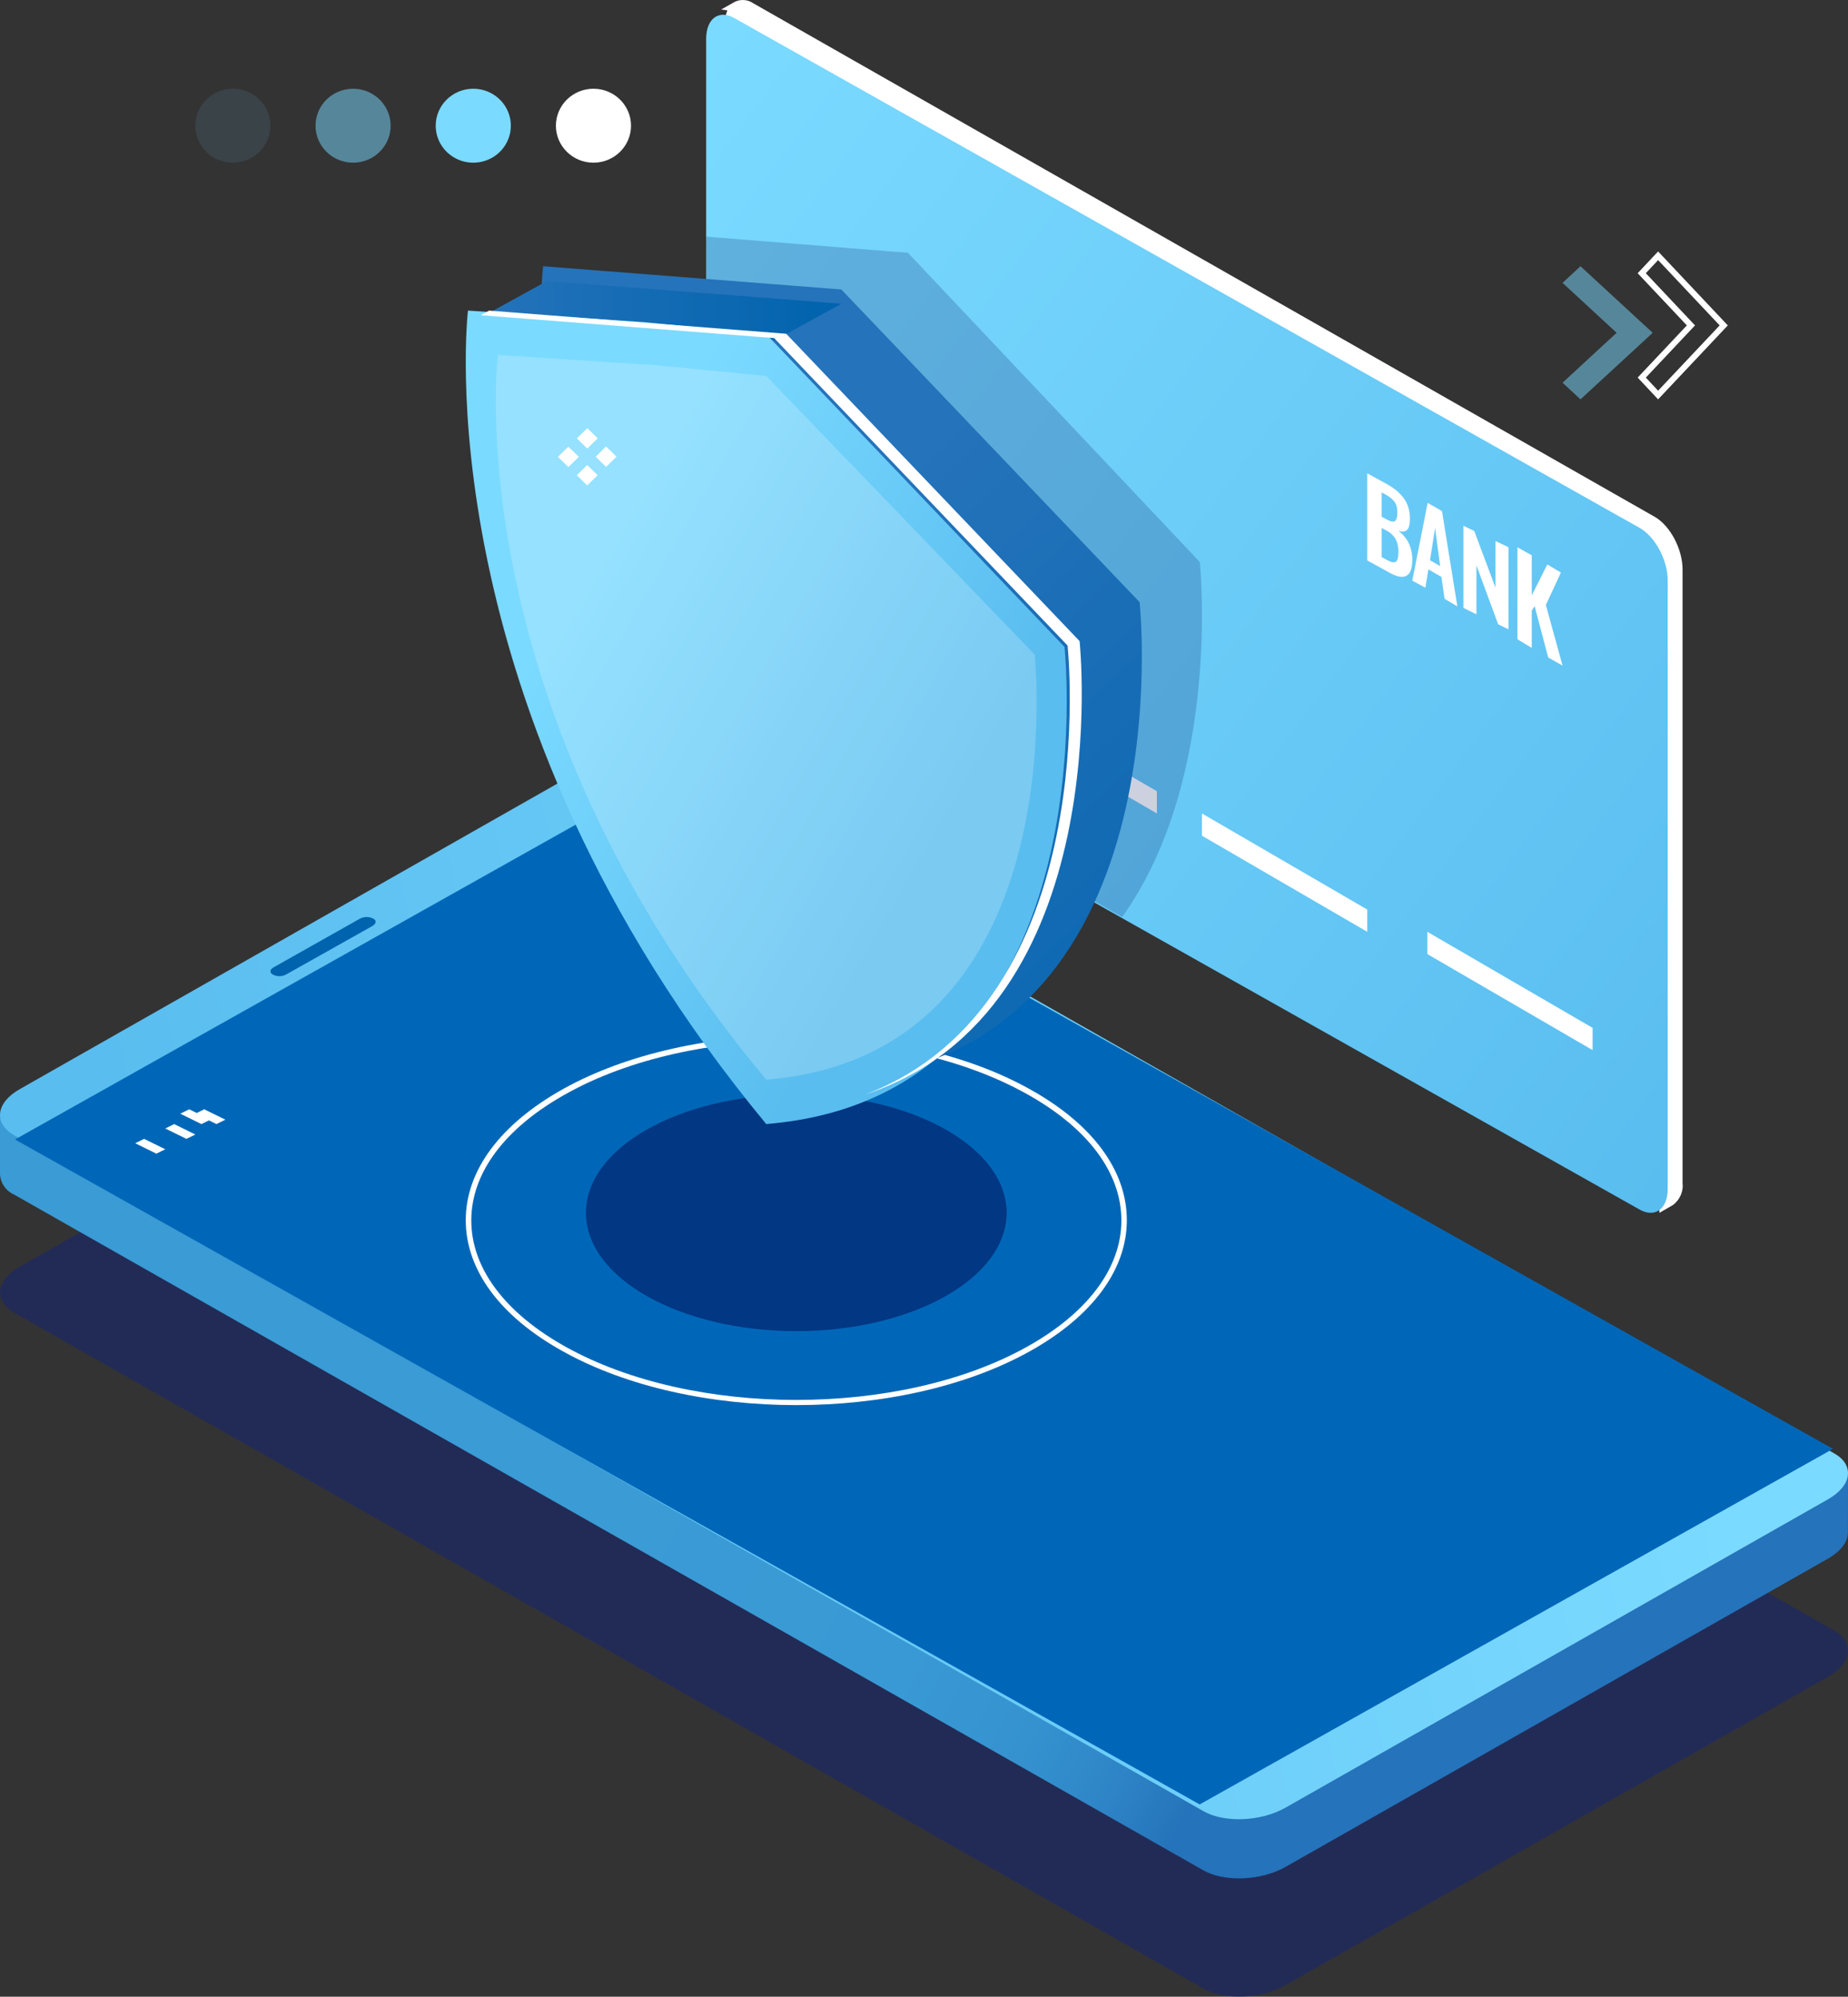 <svg width="124" height="134" viewBox="0 0 124 134" fill="none" xmlns="http://www.w3.org/2000/svg">
<rect x="0" y="0" width="124" height="134" fill="#333333" stroke="none"/>
<path opacity="0.5" d="M122.654 112.532L86.248 133.23C84.619 134.157 82.159 134.265 80.751 133.453L0.95 88.098C-0.458 87.296 -0.28 85.898 1.344 84.993L37.755 64.294C39.379 63.368 41.839 63.26 43.247 64.072L123.048 109.407C124.456 110.234 124.283 111.606 122.654 112.532Z" fill="#13247A"/>
<path d="M124 99.039L116.5 97.751L43.248 56.124C41.84 55.327 39.38 55.425 37.756 56.352L3.821 75.642L0 74.985V78.807C0.032 79.4 0.397 79.925 0.946 80.168L80.747 125.519C82.155 126.321 84.615 126.218 86.244 125.297L122.649 104.605C123.553 104.088 124.011 103.431 123.995 102.81L124 99.039Z" fill="url(#paint0_linear_13220_141765)"/>
<path d="M122.654 100.621L86.248 121.319C84.619 122.246 82.159 122.354 80.751 121.547L0.95 76.187C-0.458 75.385 -0.28 73.988 1.344 73.082L37.755 52.384C39.379 51.458 41.839 51.349 43.247 52.162L123.048 97.522C124.456 98.298 124.283 99.695 122.654 100.621Z" fill="url(#paint1_linear_13220_141765)"/>
<path d="M122.992 97.233L80.498 121.096L1.008 76.471L43.501 52.607L122.992 97.233Z" fill="#0067B8"/>
<path d="M25.004 62.135L19.204 65.394C18.942 65.538 18.625 65.55 18.352 65.426L18.293 65.394C18.076 65.272 18.103 65.056 18.358 64.919L24.147 61.654C24.408 61.515 24.721 61.504 24.993 61.622L25.053 61.654C25.286 61.775 25.232 61.992 25.004 62.135Z" fill="#0063AD"/>
<path d="M11.091 77.128L10.491 77.422L9.074 76.724L9.669 76.43L11.091 77.128Z" fill="white"/>
<path d="M13.106 76.138L12.508 76.43L11.09 75.733L11.688 75.438L13.106 76.138Z" fill="white"/>
<path d="M14.114 75.144L13.514 75.438L12.098 74.74L12.697 74.445L14.114 75.144Z" fill="white"/>
<path d="M15.122 75.142L14.524 75.438L13.105 74.741L13.704 74.445L15.122 75.142Z" fill="white"/>
<path d="M39.821 5.955C41.213 5.955 42.341 7.066 42.341 8.437C42.341 9.807 41.213 10.918 39.821 10.918C38.429 10.918 37.301 9.807 37.301 8.437C37.301 7.778 37.566 7.147 38.039 6.682C38.512 6.217 39.153 5.955 39.821 5.955Z" fill="white"/>
<path d="M31.751 5.955C32.771 5.953 33.692 6.556 34.084 7.483C34.475 8.41 34.261 9.479 33.541 10.189C32.82 10.9 31.736 11.113 30.793 10.73C29.851 10.346 29.236 9.441 29.236 8.437C29.236 7.068 30.361 5.958 31.751 5.955Z" fill="#7BDAFF"/>
<path opacity="0.5" d="M23.692 5.955C25.084 5.955 26.212 7.066 26.212 8.437C26.212 9.807 25.084 10.918 23.692 10.918C22.3 10.918 21.172 9.807 21.172 8.437C21.172 7.066 22.3 5.955 23.692 5.955Z" fill="#7BDAFF"/>
<path opacity="0.1" d="M15.626 5.955C16.645 5.955 17.564 6.56 17.954 7.487C18.344 8.414 18.129 9.481 17.408 10.191C16.687 10.901 15.603 11.113 14.661 10.729C13.72 10.345 13.105 9.44 13.105 8.437C13.105 7.066 14.234 5.955 15.626 5.955Z" fill="#7BDAFF"/>
<path opacity="0.6" d="M53.43 89.333C61.225 89.333 67.544 85.778 67.544 81.392C67.544 77.006 61.225 73.451 53.43 73.451C45.635 73.451 39.316 77.006 39.316 81.392C39.316 85.778 45.635 89.333 53.43 89.333Z" fill="#041860"/>
<path d="M53.434 94.297C47.765 94.297 42.102 93.098 37.789 90.698C33.551 88.355 31.252 85.226 31.252 81.887C31.252 78.549 33.572 75.44 37.789 73.081C46.414 68.283 60.448 68.283 69.072 73.081C73.311 75.424 75.61 78.554 75.61 81.887C75.61 85.221 73.289 88.355 69.078 90.698C64.76 93.098 59.097 94.297 53.434 94.297ZM53.434 69.84C47.834 69.84 42.239 71.029 37.98 73.413C33.885 75.69 31.623 78.707 31.623 81.903C31.623 85.098 33.874 88.12 37.98 90.397C46.499 95.134 60.363 95.134 68.887 90.397C72.977 88.12 75.244 85.103 75.244 81.903C75.244 78.702 72.993 75.69 68.887 73.413C64.622 71.029 59.028 69.825 53.434 69.825V69.84Z" fill="white"/>
<path d="M111.029 34.683L50.544 0.22C50.181 -0.033 49.707 -0.071 49.307 0.122L48.391 0.639L48.804 0.696C48.688 0.993 48.631 1.309 48.637 1.627V42.753C48.637 44.128 49.48 45.72 50.523 46.31L111.008 80.777C111.115 80.835 111.227 80.884 111.343 80.922V81.393L112.244 80.876C112.72 80.526 112.97 79.952 112.899 79.371V38.255C112.915 36.87 112.071 35.277 111.029 34.683Z" fill="white"/>
<path d="M110.01 81.17L49.276 46.963C48.224 46.373 47.383 44.792 47.383 43.432V2.61C47.383 1.25 48.23 0.624 49.276 1.214L110.01 35.422C111.062 36.012 111.903 37.592 111.903 38.952V79.774C111.903 81.134 111.056 81.76 110.01 81.17Z" fill="url(#paint2_linear_13220_141765)"/>
<path d="M91.74 37.609V31.764L93.041 32.479C93.269 32.602 93.485 32.745 93.686 32.906C93.871 33.058 94.037 33.231 94.179 33.42C94.323 33.614 94.431 33.83 94.499 34.058C94.575 34.309 94.611 34.569 94.607 34.83C94.607 35.55 94.342 35.813 93.821 35.612C94.122 35.836 94.363 36.123 94.526 36.451C94.689 36.806 94.77 37.19 94.764 37.578C94.764 38.133 94.64 38.483 94.385 38.632C94.13 38.782 93.756 38.72 93.269 38.452L91.74 37.609ZM92.71 34.681L93.014 34.846C93.296 35 93.491 35.041 93.599 34.969C93.707 34.892 93.762 34.696 93.762 34.377C93.763 34.233 93.745 34.09 93.707 33.95C93.671 33.831 93.61 33.719 93.529 33.621C93.448 33.525 93.355 33.439 93.252 33.364C93.121 33.275 92.986 33.192 92.846 33.117L92.71 33.045V34.681ZM92.71 37.387L93.068 37.583C93.353 37.741 93.554 37.777 93.67 37.691C93.778 37.603 93.832 37.392 93.832 37.053C93.845 36.753 93.782 36.455 93.648 36.183C93.501 35.934 93.281 35.73 93.014 35.597L92.71 35.432V37.387Z" fill="white"/>
<path d="M94.764 38.967L95.794 33.748L96.758 34.301L97.788 40.696L96.928 40.184L96.722 38.721L95.846 38.21L95.64 39.443L94.764 38.967ZM95.954 37.601L96.634 37.99L96.294 35.431L95.954 37.601Z" fill="white"/>
<path d="M98.193 40.798V35.287L98.92 35.632L100.344 39.429V36.307L101.218 36.724V42.235L100.527 41.9L99.068 37.943V41.225L98.193 40.798Z" fill="white"/>
<path d="M101.82 42.904V36.727L102.782 37.271V39.954L103.824 37.88L104.737 38.425L103.727 40.602L104.845 44.667L103.883 44.123L102.975 40.683L102.782 40.972V43.481L101.82 42.904Z" fill="white"/>
<path d="M63.511 46.652L52.422 40.203V38.711L63.511 45.159V46.652Z" fill="white"/>
<path d="M77.626 54.593L66.537 48.146V46.652L77.626 53.1V54.593Z" fill="white"/>
<path d="M91.74 62.532L80.65 56.084V54.592L91.74 61.04V62.532Z" fill="white"/>
<path d="M106.863 70.474L95.773 64.027V62.533L106.863 68.981V70.474Z" fill="white"/>
<path opacity="0.2" d="M60.923 16.966L47.383 15.881V43.17C47.383 44.533 48.221 46.116 49.258 46.708L75.297 61.54C82.02 52.132 80.505 37.716 80.505 37.716L60.923 16.966Z" fill="#041860"/>
<path d="M76.467 40.411L56.454 19.427L36.442 17.867C36.442 17.867 33.248 44.384 56.454 72.46C79.683 70.536 76.467 40.411 76.467 40.411Z" fill="url(#paint3_linear_13220_141765)"/>
<path d="M36.705 18.859L32.26 21.306L52.01 22.83L56.455 20.383L36.705 18.859Z" fill="url(#paint4_linear_13220_141765)"/>
<path d="M71.426 43.414L51.413 22.424L43.183 21.613L31.401 20.844C31.401 20.844 28.206 47.36 51.413 75.436C74.642 73.533 71.426 43.414 71.426 43.414Z" fill="url(#paint5_linear_13220_141765)"/>
<path d="M71.633 43.322L51.946 22.689L32.26 21.155L32.815 20.844L52.753 22.398L72.44 43.025C72.44 43.025 75.058 67.778 58.069 73.451C74.189 67.267 71.633 43.322 71.633 43.322Z" fill="white"/>
<path opacity="0.2" d="M69.424 43.924L51.414 25.229L44.013 24.507L33.404 23.822C33.404 23.822 30.51 47.422 51.414 72.459C72.318 70.759 69.424 43.924 69.424 43.924Z" fill="white"/>
<path d="M38.137 29.975L38.837 30.66L38.137 31.345L37.437 30.66L38.137 29.975Z" fill="white"/>
<path d="M40.668 29.965L41.368 30.65L40.668 31.335L39.968 30.65L40.668 29.965Z" fill="white"/>
<path d="M39.406 28.733L40.106 29.418L39.406 30.103L38.706 29.418L39.406 28.733Z" fill="white"/>
<path d="M39.402 31.207L40.102 31.892L39.402 32.577L38.702 31.892L39.402 31.207Z" fill="white"/>
<path d="M111.258 26.801L109.887 25.34L113.187 21.838L109.887 18.336L111.258 16.875L115.935 21.838L111.258 26.801ZM110.434 25.34L111.258 26.22L115.388 21.838L111.258 17.456L110.434 18.336L113.735 21.838L110.434 25.34Z" fill="white"/>
<path opacity="0.5" d="M106.05 17.867L104.846 18.984L108.475 22.334L104.846 25.684L106.05 26.8L109.685 23.451L110.894 22.334L106.05 17.867Z" fill="#7BDAFF"/>
<defs>
<linearGradient id="paint0_linear_13220_141765" x1="8.419" y1="81.564" x2="97.769" y2="129.363" gradientUnits="userSpaceOnUse">
<stop stop-color="#3A9BD5"/>
<stop offset="0.31" stop-color="#3A9BD5"/>
<stop offset="0.36" stop-color="#3A9BD5"/>
<stop offset="0.6" stop-color="#3999D4"/>
<stop offset="0.69" stop-color="#3592CF"/>
<stop offset="0.75" stop-color="#2F86C7"/>
<stop offset="0.8" stop-color="#2676BC"/>
<stop offset="0.81" stop-color="#2573BA"/>
</linearGradient>
<linearGradient id="paint1_linear_13220_141765" x1="10.639" y1="89.694" x2="108.537" y2="68.114" gradientUnits="userSpaceOnUse">
<stop stop-color="#59BDEF"/>
<stop offset="1" stop-color="#7BDAFF"/>
</linearGradient>
<linearGradient id="paint2_linear_13220_141765" x1="113.551" y1="78.052" x2="35.226" y2="19.478" gradientUnits="userSpaceOnUse">
<stop stop-color="#59BDEF"/>
<stop offset="1" stop-color="#7BDAFF"/>
</linearGradient>
<linearGradient id="paint3_linear_13220_141765" x1="52.4" y1="39.403" x2="90.406" y2="78.996" gradientUnits="userSpaceOnUse">
<stop stop-color="#2573BA"/>
<stop offset="0.91" stop-color="#0364AE"/>
<stop offset="1" stop-color="#0063AD"/>
</linearGradient>
<linearGradient id="paint4_linear_13220_141765" x1="56.455" y1="20.845" x2="32.265" y2="20.845" gradientUnits="userSpaceOnUse">
<stop stop-color="#0063AD"/>
<stop offset="1" stop-color="#2573BA"/>
</linearGradient>
<linearGradient id="paint5_linear_13220_141765" x1="39.711" y1="36.886" x2="65.62" y2="51.887" gradientUnits="userSpaceOnUse">
<stop stop-color="#7BDAFF"/>
<stop offset="1" stop-color="#59BDEF"/>
</linearGradient>
</defs>
</svg>
